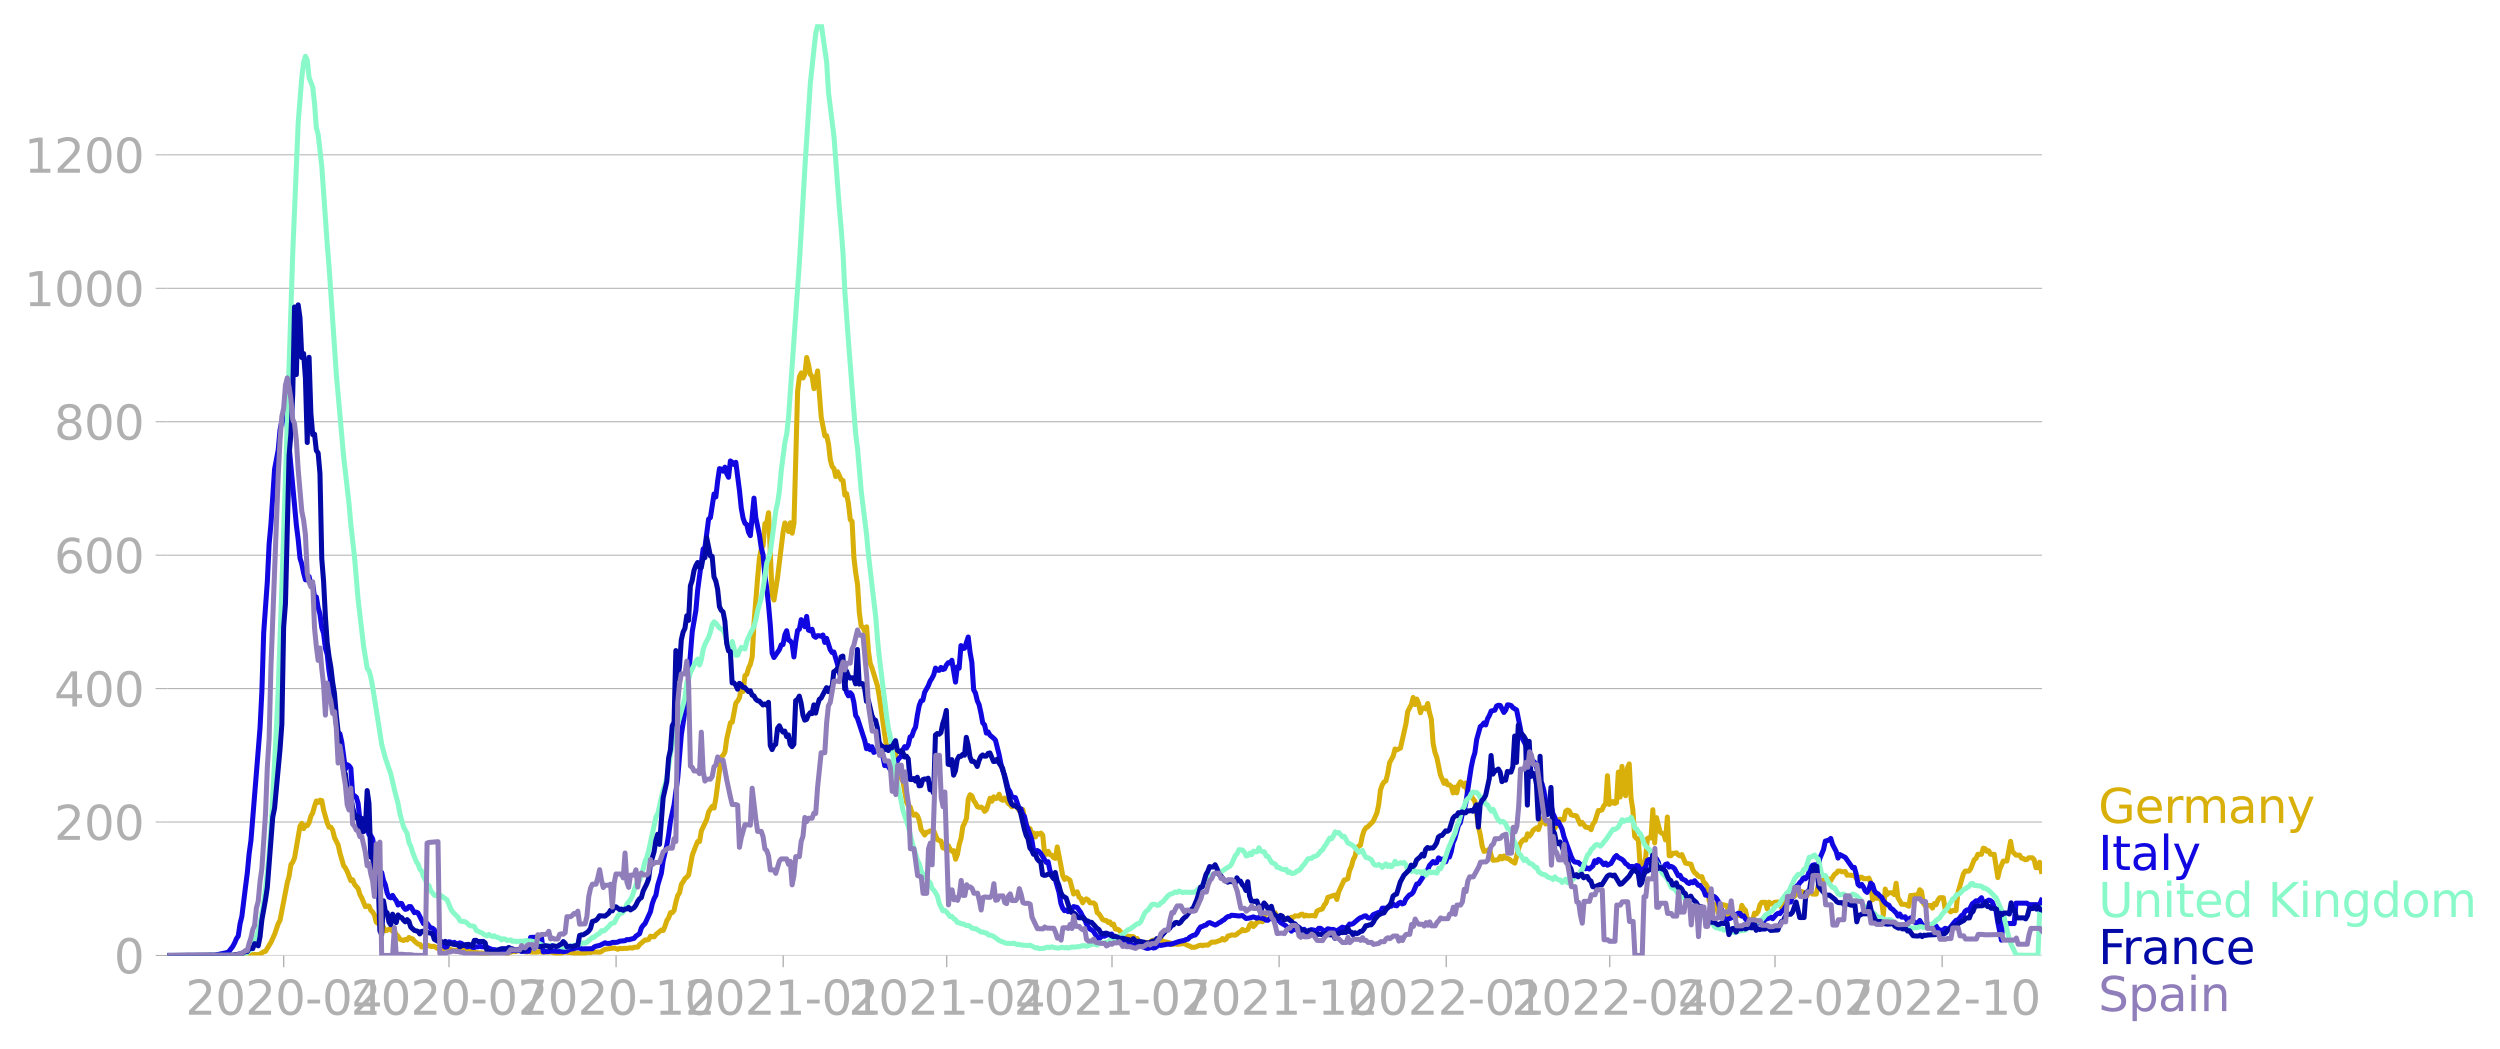 <svg xmlns="http://www.w3.org/2000/svg" xmlns:xlink="http://www.w3.org/1999/xlink" width="992.186" height="416.199" viewBox="0 0 744.14 312.149"><defs><style>*{stroke-linejoin:round;stroke-linecap:butt}</style></defs><g id="figure_1"><path id="patch_1" d="M0 312.15h744.14V0H0v312.15z" style="fill:none"/><g id="axes_1"><path id="patch_2" d="M49.83 284.4h558V7.2h-558v277.2z" style="fill:none"/><g id="matplotlib.axis_1"><g id="xtick_1"><g id="line2d_1"><defs><path id="m8e4f6d8293" d="M0 0v3.5" style="stroke:#b0b0b0;stroke-width:.4"/></defs><use xlink:href="#m8e4f6d8293" x="84.435" y="284.4" style="fill:#b0b0b0;stroke:#b0b0b0;stroke-width:.4"/></g><g id="text_1" style="fill:#b0b0b0" transform="matrix(.14 0 0 -.14 55.187 302.038)"><defs><path id="DejaVuSans-32" d="M1228 531h2203V0H469v531q359 372 979 998 621 627 780 809 303 340 423 576 121 236 121 464 0 372-261 606-261 235-680 235-297 0-627-103-329-103-704-313v638q381 153 712 231 332 78 607 78 725 0 1156-363 431-362 431-968 0-288-108-546-107-257-392-607-78-91-497-524-418-433-1181-1211z" transform="scale(.016)"/><path id="DejaVuSans-30" d="M2034 4250q-487 0-733-480-245-479-245-1442 0-959 245-1439 246-480 733-480 491 0 736 480 246 480 246 1439 0 963-246 1442-245 480-736 480zm0 500q785 0 1199-621 414-620 414-1801 0-1178-414-1799Q2819-91 2034-91q-784 0-1198 620-414 621-414 1799 0 1181 414 1801 414 621 1198 621z" transform="scale(.016)"/><path id="DejaVuSans-2d" d="M313 2009h1684v-512H313v512z" transform="scale(.016)"/><path id="DejaVuSans-34" d="M2419 4116 825 1625h1594v2491zm-166 550h794V1625h666v-525h-666V0h-628v1100H313v609l1940 2957z" transform="scale(.016)"/></defs><use xlink:href="#DejaVuSans-32"/><use xlink:href="#DejaVuSans-30" x="63.623"/><use xlink:href="#DejaVuSans-32" x="127.246"/><use xlink:href="#DejaVuSans-30" x="190.869"/><use xlink:href="#DejaVuSans-2d" x="254.492"/><use xlink:href="#DejaVuSans-30" x="290.576"/><use xlink:href="#DejaVuSans-34" x="354.199"/></g></g><g id="xtick_2"><use xlink:href="#m8e4f6d8293" id="line2d_2" x="133.638" y="284.4" style="fill:#b0b0b0;stroke:#b0b0b0;stroke-width:.4"/><g id="text_2" style="fill:#b0b0b0" transform="matrix(.14 0 0 -.14 104.39 302.038)"><defs><path id="DejaVuSans-37" d="M525 4666h3000v-269L1831 0h-659l1594 4134H525v532z" transform="scale(.016)"/></defs><use xlink:href="#DejaVuSans-32"/><use xlink:href="#DejaVuSans-30" x="63.623"/><use xlink:href="#DejaVuSans-32" x="127.246"/><use xlink:href="#DejaVuSans-30" x="190.869"/><use xlink:href="#DejaVuSans-2d" x="254.492"/><use xlink:href="#DejaVuSans-30" x="290.576"/><use xlink:href="#DejaVuSans-37" x="354.199"/></g></g><g id="xtick_3"><use xlink:href="#m8e4f6d8293" id="line2d_3" x="183.382" y="284.4" style="fill:#b0b0b0;stroke:#b0b0b0;stroke-width:.4"/><g id="text_3" style="fill:#b0b0b0" transform="matrix(.14 0 0 -.14 154.134 302.038)"><defs><path id="DejaVuSans-31" d="M794 531h1031v3560L703 3866v575l1116 225h631V531h1031V0H794v531z" transform="scale(.016)"/></defs><use xlink:href="#DejaVuSans-32"/><use xlink:href="#DejaVuSans-30" x="63.623"/><use xlink:href="#DejaVuSans-32" x="127.246"/><use xlink:href="#DejaVuSans-30" x="190.869"/><use xlink:href="#DejaVuSans-2d" x="254.492"/><use xlink:href="#DejaVuSans-31" x="290.576"/><use xlink:href="#DejaVuSans-30" x="354.199"/></g></g><g id="xtick_4"><use xlink:href="#m8e4f6d8293" id="line2d_4" x="233.127" y="284.4" style="fill:#b0b0b0;stroke:#b0b0b0;stroke-width:.4"/><g id="text_4" style="fill:#b0b0b0" transform="matrix(.14 0 0 -.14 203.879 302.038)"><use xlink:href="#DejaVuSans-32"/><use xlink:href="#DejaVuSans-30" x="63.623"/><use xlink:href="#DejaVuSans-32" x="127.246"/><use xlink:href="#DejaVuSans-31" x="190.869"/><use xlink:href="#DejaVuSans-2d" x="254.492"/><use xlink:href="#DejaVuSans-30" x="290.576"/><use xlink:href="#DejaVuSans-31" x="354.199"/></g></g><g id="xtick_5"><use xlink:href="#m8e4f6d8293" id="line2d_5" x="281.789" y="284.4" style="fill:#b0b0b0;stroke:#b0b0b0;stroke-width:.4"/><g id="text_5" style="fill:#b0b0b0" transform="matrix(.14 0 0 -.14 252.541 302.038)"><use xlink:href="#DejaVuSans-32"/><use xlink:href="#DejaVuSans-30" x="63.623"/><use xlink:href="#DejaVuSans-32" x="127.246"/><use xlink:href="#DejaVuSans-31" x="190.869"/><use xlink:href="#DejaVuSans-2d" x="254.492"/><use xlink:href="#DejaVuSans-30" x="290.576"/><use xlink:href="#DejaVuSans-34" x="354.199"/></g></g><g id="xtick_6"><use xlink:href="#m8e4f6d8293" id="line2d_6" x="330.993" y="284.4" style="fill:#b0b0b0;stroke:#b0b0b0;stroke-width:.4"/><g id="text_6" style="fill:#b0b0b0" transform="matrix(.14 0 0 -.14 301.745 302.038)"><use xlink:href="#DejaVuSans-32"/><use xlink:href="#DejaVuSans-30" x="63.623"/><use xlink:href="#DejaVuSans-32" x="127.246"/><use xlink:href="#DejaVuSans-31" x="190.869"/><use xlink:href="#DejaVuSans-2d" x="254.492"/><use xlink:href="#DejaVuSans-30" x="290.576"/><use xlink:href="#DejaVuSans-37" x="354.199"/></g></g><g id="xtick_7"><use xlink:href="#m8e4f6d8293" id="line2d_7" x="380.737" y="284.4" style="fill:#b0b0b0;stroke:#b0b0b0;stroke-width:.4"/><g id="text_7" style="fill:#b0b0b0" transform="matrix(.14 0 0 -.14 351.489 302.038)"><use xlink:href="#DejaVuSans-32"/><use xlink:href="#DejaVuSans-30" x="63.623"/><use xlink:href="#DejaVuSans-32" x="127.246"/><use xlink:href="#DejaVuSans-31" x="190.869"/><use xlink:href="#DejaVuSans-2d" x="254.492"/><use xlink:href="#DejaVuSans-31" x="290.576"/><use xlink:href="#DejaVuSans-30" x="354.199"/></g></g><g id="xtick_8"><use xlink:href="#m8e4f6d8293" id="line2d_8" x="430.481" y="284.4" style="fill:#b0b0b0;stroke:#b0b0b0;stroke-width:.4"/><g id="text_8" style="fill:#b0b0b0" transform="matrix(.14 0 0 -.14 401.233 302.038)"><use xlink:href="#DejaVuSans-32"/><use xlink:href="#DejaVuSans-30" x="63.623"/><use xlink:href="#DejaVuSans-32" x="127.246"/><use xlink:href="#DejaVuSans-32" x="190.869"/><use xlink:href="#DejaVuSans-2d" x="254.492"/><use xlink:href="#DejaVuSans-30" x="290.576"/><use xlink:href="#DejaVuSans-31" x="354.199"/></g></g><g id="xtick_9"><use xlink:href="#m8e4f6d8293" id="line2d_9" x="479.144" y="284.4" style="fill:#b0b0b0;stroke:#b0b0b0;stroke-width:.4"/><g id="text_9" style="fill:#b0b0b0" transform="matrix(.14 0 0 -.14 449.896 302.038)"><use xlink:href="#DejaVuSans-32"/><use xlink:href="#DejaVuSans-30" x="63.623"/><use xlink:href="#DejaVuSans-32" x="127.246"/><use xlink:href="#DejaVuSans-32" x="190.869"/><use xlink:href="#DejaVuSans-2d" x="254.492"/><use xlink:href="#DejaVuSans-30" x="290.576"/><use xlink:href="#DejaVuSans-34" x="354.199"/></g></g><g id="xtick_10"><use xlink:href="#m8e4f6d8293" id="line2d_10" x="528.347" y="284.4" style="fill:#b0b0b0;stroke:#b0b0b0;stroke-width:.4"/><g id="text_10" style="fill:#b0b0b0" transform="matrix(.14 0 0 -.14 499.1 302.038)"><use xlink:href="#DejaVuSans-32"/><use xlink:href="#DejaVuSans-30" x="63.623"/><use xlink:href="#DejaVuSans-32" x="127.246"/><use xlink:href="#DejaVuSans-32" x="190.869"/><use xlink:href="#DejaVuSans-2d" x="254.492"/><use xlink:href="#DejaVuSans-30" x="290.576"/><use xlink:href="#DejaVuSans-37" x="354.199"/></g></g><g id="xtick_11"><use xlink:href="#m8e4f6d8293" id="line2d_11" x="578.092" y="284.4" style="fill:#b0b0b0;stroke:#b0b0b0;stroke-width:.4"/><g id="text_11" style="fill:#b0b0b0" transform="matrix(.14 0 0 -.14 548.844 302.038)"><use xlink:href="#DejaVuSans-32"/><use xlink:href="#DejaVuSans-30" x="63.623"/><use xlink:href="#DejaVuSans-32" x="127.246"/><use xlink:href="#DejaVuSans-32" x="190.869"/><use xlink:href="#DejaVuSans-2d" x="254.492"/><use xlink:href="#DejaVuSans-31" x="290.576"/><use xlink:href="#DejaVuSans-30" x="354.199"/></g></g></g><g id="matplotlib.axis_2"><g id="ytick_1"><path id="line2d_12" d="M49.83 284.4h558" clip-path="url(#p0c327898fa)" style="fill:none;stroke:#b0b0b0;stroke-width:.3;stroke-linecap:square"/><g id="line2d_13"><defs><path id="m38776dcecd" d="M0 0h-3.5" style="stroke:#b0b0b0;stroke-width:.3"/></defs><use xlink:href="#m38776dcecd" x="49.83" y="284.4" style="fill:#b0b0b0;stroke:#b0b0b0;stroke-width:.3"/></g><use xlink:href="#DejaVuSans-30" id="text_12" style="fill:#b0b0b0" transform="matrix(.14 0 0 -.14 33.922 289.719)"/></g><g id="ytick_2"><path id="line2d_14" d="M49.83 244.682h558" clip-path="url(#p0c327898fa)" style="fill:none;stroke:#b0b0b0;stroke-width:.3;stroke-linecap:square"/><use xlink:href="#m38776dcecd" id="line2d_15" x="49.83" y="244.682" style="fill:#b0b0b0;stroke:#b0b0b0;stroke-width:.3"/><g id="text_13" style="fill:#b0b0b0" transform="matrix(.14 0 0 -.14 16.108 250.001)"><use xlink:href="#DejaVuSans-32"/><use xlink:href="#DejaVuSans-30" x="63.623"/><use xlink:href="#DejaVuSans-30" x="127.246"/></g></g><g id="ytick_3"><path id="line2d_16" d="M49.83 204.965h558" clip-path="url(#p0c327898fa)" style="fill:none;stroke:#b0b0b0;stroke-width:.3;stroke-linecap:square"/><use xlink:href="#m38776dcecd" id="line2d_17" x="49.83" y="204.965" style="fill:#b0b0b0;stroke:#b0b0b0;stroke-width:.3"/><g id="text_14" style="fill:#b0b0b0" transform="matrix(.14 0 0 -.14 16.108 210.284)"><use xlink:href="#DejaVuSans-34"/><use xlink:href="#DejaVuSans-30" x="63.623"/><use xlink:href="#DejaVuSans-30" x="127.246"/></g></g><g id="ytick_4"><path id="line2d_18" d="M49.83 165.247h558" clip-path="url(#p0c327898fa)" style="fill:none;stroke:#b0b0b0;stroke-width:.3;stroke-linecap:square"/><use xlink:href="#m38776dcecd" id="line2d_19" x="49.83" y="165.247" style="fill:#b0b0b0;stroke:#b0b0b0;stroke-width:.3"/><g id="text_15" style="fill:#b0b0b0" transform="matrix(.14 0 0 -.14 16.108 170.566)"><defs><path id="DejaVuSans-36" d="M2113 2584q-425 0-674-291-248-290-248-796 0-503 248-796 249-292 674-292t673 292q248 293 248 796 0 506-248 796-248 291-673 291zm1253 1979v-575q-238 112-480 171-242 60-480 60-625 0-955-422-329-422-376-1275 184 272 462 417 279 145 613 145 703 0 1111-427 408-426 408-1160 0-719-425-1154Q2819-91 2113-91q-810 0-1238 620-428 621-428 1799 0 1106 525 1764t1409 658q238 0 480-47t505-140z" transform="scale(.016)"/></defs><use xlink:href="#DejaVuSans-36"/><use xlink:href="#DejaVuSans-30" x="63.623"/><use xlink:href="#DejaVuSans-30" x="127.246"/></g></g><g id="ytick_5"><path id="line2d_20" d="M49.83 125.53h558" clip-path="url(#p0c327898fa)" style="fill:none;stroke:#b0b0b0;stroke-width:.3;stroke-linecap:square"/><use xlink:href="#m38776dcecd" id="line2d_21" x="49.83" y="125.53" style="fill:#b0b0b0;stroke:#b0b0b0;stroke-width:.3"/><g id="text_16" style="fill:#b0b0b0" transform="matrix(.14 0 0 -.14 16.108 130.849)"><defs><path id="DejaVuSans-38" d="M2034 2216q-450 0-708-241-257-241-257-662 0-422 257-663 258-241 708-241t709 242q260 243 260 662 0 421-258 662-257 241-711 241zm-631 268q-406 100-633 378-226 279-226 679 0 559 398 884 399 325 1092 325 697 0 1094-325t397-884q0-400-227-679-226-278-629-378 456-106 710-416 255-309 255-755 0-679-414-1042Q2806-91 2034-91q-771 0-1186 362-414 363-414 1042 0 446 256 755 257 310 713 416zm-231 997q0-362 226-565 227-203 636-203 407 0 636 203 230 203 230 565 0 363-230 566-229 203-636 203-409 0-636-203-226-203-226-566z" transform="scale(.016)"/></defs><use xlink:href="#DejaVuSans-38"/><use xlink:href="#DejaVuSans-30" x="63.623"/><use xlink:href="#DejaVuSans-30" x="127.246"/></g></g><g id="ytick_6"><path id="line2d_22" d="M49.83 85.812h558" clip-path="url(#p0c327898fa)" style="fill:none;stroke:#b0b0b0;stroke-width:.3;stroke-linecap:square"/><use xlink:href="#m38776dcecd" id="line2d_23" x="49.83" y="85.812" style="fill:#b0b0b0;stroke:#b0b0b0;stroke-width:.3"/><g id="text_17" style="fill:#b0b0b0" transform="matrix(.14 0 0 -.14 7.2 91.131)"><use xlink:href="#DejaVuSans-31"/><use xlink:href="#DejaVuSans-30" x="63.623"/><use xlink:href="#DejaVuSans-30" x="127.246"/><use xlink:href="#DejaVuSans-30" x="190.869"/></g></g><g id="ytick_7"><path id="line2d_24" d="M49.83 46.095h558" clip-path="url(#p0c327898fa)" style="fill:none;stroke:#b0b0b0;stroke-width:.3;stroke-linecap:square"/><use xlink:href="#m38776dcecd" id="line2d_25" x="49.83" y="46.095" style="fill:#b0b0b0;stroke:#b0b0b0;stroke-width:.3"/><g id="text_18" style="fill:#b0b0b0" transform="matrix(.14 0 0 -.14 7.2 51.414)"><use xlink:href="#DejaVuSans-31"/><use xlink:href="#DejaVuSans-32" x="63.623"/><use xlink:href="#DejaVuSans-30" x="127.246"/><use xlink:href="#DejaVuSans-30" x="190.869"/></g></g></g><path id="line2d_26" d="m49.83 284.4 23.25-.085 2.703-.199 1.082.029.54-.17 1.082-.681.54-.114 1.623-2.667 1.081-2.411 1.082-3.177.54-.993 2.163-11.206.54-1.958.541-3.404.541-.738.54-1.277 1.623-9.418.54-.851.541 1.56.541-.965.54.086.541-.88.541-1.957.54-.937.542-2.014.54-1.56.54.454.542-.681.54.113.541 2.837 1.081 3.83.541 1.248h.54l.541.88.541 2.241 1.082 2.156.54 2.412 1.082 3.773.54.68.541 1.05 1.081 2.724.541-.256.54 1.362 1.082 1.248.541 1.816.54.965 1.082 2.61.54-.199.541.029.541 1.248.54.51.542.908.54 2.1.54.425.542.057.54.312.541.766.54 1.021.541-.142.541-.34.54.085.542.567.54-.028.54.965.542.51.54.908 1.082.369.54-.312.541.142.54-.738.541.312.541.114.54.68 1.082.88.541.057.54.794.541-.34h.541l.54-.227 1.082.397h1.082l1.081.68.54-.141.541.142 1.082-.142.54-.057 1.623.653h1.622l1.081.113.54-.085 1.082.114.54-.029 1.082.199 1.082.397 2.703.227 1.622-.199.54-.17 3.786.142.54.198 1.623-.482 1.081-.057 1.081-.368 1.622.454.541.085.54-.17.542.17 1.622.028.54-.028.541-.17.54.198 2.704-.057 1.622.426 1.082-.114.54.029.541-.227.54-.085 4.326.454 1.082-.114.54-.028.541-.227 1.082.085.54-.17h1.622l.541.056.54-.198.541-.454.541-.227 2.704-.397 1.081.397.54-.284.541.085 1.082-.085.54.029 1.082-.199.54.114.541-.256 1.082-.057.54-.766 1.622-1.361.541.028.54-.17.542-.965 1.081.199.54-.71 1.623-1.333.54.142.541-1.305.54-1.674.542-.794.54-1.532h.541l.54-.71.541-2.524.541-1.873.54-.822.541-2.525.541-.766.54-.965.542-.397.54-.652 1.082-5.873 1.081-2.837.54-1.248.541.028.541-3.206 1.082-2.27.54-1.19.54-2.157 1.082-1.674.541.511.54-2.979 1.623-12.17.54-.568.541-.993.54-3.943 1.082-4.738.541-.17 1.081-5.702.541-.624.54-.993.541-2.922.541 1.106.54-4.71.542-.368.54-1.873.541-1.163.54-2.184.541-10.27 1.082-13.419.54-5.844.541-2.497.54-1.078.542-6.553.54-.284.54-2.95 1.082 24.483.541 1.504 1.081-6.894 1.623-13.334.54-2.724 1.082 2.554.54-2.61.541 3.12.54-3.007 1.082-39.207.54-4.34.541-1.163.541 1.503.54-1.163.542-4.936.54 2.127.541 2.923.54.567.541 3.66 1.082-5.277 1.081 13.76 1.082 5.588.54-.085.541 2.44.54 4.709.541 2.043.541.567.54 2.411.541-1.418 1.082 2.383.54.199.541 4.397.54-.454.542 2.979.54 4.766.541.482.54 10.78.541 4.597.541 3.404.54 8.482.542 3.915.54.37.54 1.19.542-1.333.54 7.178.541 3.745.54 1.361 1.623 5.334.54 3.206 1.623 11.376.54 3.433.541-.34.54.056.541 1.617.541.114.54.737.541 3.688 1.082 3.688.54.738 1.082 6.27.54 1.078.541.34.541 1.73.54.738.541-.369.541.483.54 1.447.542 2.666 1.08 1.646.542-.823.54-.085.541-.34h1.081l1.082 2.638 1.081.454.54 1.986.542-.029.54.766.541-1.39.54 1.05.541.624.541-.199.54 2.554.541-1.39.541-2.98.54-1.815.542-3.575.54-1.02.541-1.39.54-5.788.541-1.249.541.37.54 1.39.541.765.541 1.05.54.199.542-.086.54.312.541.965.54-.51 1.082-3.405.54.908.541-1.333.541.539.54-.142.542-1.163.54 1.531.54.284.542-.68 1.081 1.588.54.397.541.624.541-.17.54-.482 1.082 1.759.54.482.542-.794.54 2.666 1.082 3.32.54-.284.541 1.759.54-.454.541 1.163.541-1.021.54.198.542-.312.54.596.541 5.334.54.397.541-.908.541.965.54.198.541.738.541.198.54-3.404 1.082 5.504.541 3.007.54 1.163.541-.51 1.082.765 1.081 4.086.54-.454.542-.199.54 1.589.54.34.542 1.334.54-.852.541-.312.54.312.541.852 1.082.056.54.454.541 2.44.54.34 1.082 1.703.541.227.54.056.541.568.541-.142.54.851.541-.199.541 1.476.54.028.542.199.54.737.541.227.54.908.541.567.541-.539 1.622.142.54.568.542-.029.54.88.541.368 1.081.114.541-.227.54.255.541-.283.541-.454.54-.17 1.082-.086 1.082-.17.54.596 2.163.454.54.539 1.082-.255.54.17 1.623-.199h.54l1.082.568.54.141.541.37 1.082-.03 1.081-.481.541-.142.54.17.541-.17h1.082l1.081-.88h1.082l1.081-.397.54-.17.541-.51.541.453.54-.34.541-.88.541-.057.54-.255 1.082.085.54-.34.542-.482.54-.284.541-.596.54.369.541-.114.541-.255.54-1.362.542-.51.54.993.54-.511.542-.851.54-.028.541-.37.54.341 1.082-2.61.54.028.541.284.541.085.54-.567.542.113.54 1.362 1.082-.34.54.539.541.085.54.312.541-.255.541-.029.54-.369.542.029.54-.426 1.082.057.54-.454.541-.113.54.595.541-.283.541.198 1.082-.085h.54l.54.142.542-1.447.54-.312 1.082-.369.54-1.135.541-.624.54-1.673 1.623-.54.54-.17.541 1.334.541-2.27 1.622-3.518.54-.113.541-.284.541-2.496.54-1.192.542-1.986.54-1.05.541-2.44.54-.51.541-.284.541-2.723.54-1.646.541-.822.541-.284 1.622-1.674 1.082-2.411.54-2.468.541-4.426.54-1.56.541-.823.541-.312.54-2.241.542-3.15 1.08-1.985.542-2.128.54.284 1.082-.54 1.622-7.149.54-3.744 1.082-2.071.54-2.1.541 2.1.541-1.617.54 1.333.541 2.723.541-1.361.54-.085.541.312.541-1.617.54 2.751.542 1.901.54 7.291.541 2.61.54 1.419 1.082 5.276 1.081 2.525.541-.766.54 1.192.542.028.54.454.541 1.93.54-1.703.541 1.674.541-2.383.54-.88.541.454.541.965.54-1.078.542 3.603.54-.624 1.082 1.787.54.624 1.082 7.773.54 2.327.541 3.29.54 1.59.542-.2.54.057.54-.595.542 2.07.54 1.306 1.082-.085.54-.142.541-.936.54.737.541-.85.541.68h.54l.542.284.54.51 1.082.653 1.081-4.256.54-1.588.541-.738.541-.482.54.198.542-1.872.54.71.541-.653.54-1.078 1.082-.766.54.567 1.082-3.262.54.51.542 1.078.54-1.135.54.454.542-.056.54 2.014.541-.057.54-.68.541-1.845.541-.142.54.17h.542l.54-2.524.54-.37.542.228.54 1.191.541.17.54.029.541.142 1.082 2.44.54-.54 1.082 1.447.54.029.541.17.541.539.54-1.702.541-.624 1.082-3.376h.54l.541-.199.54-1.22.542-.539.54-8.397.541 8.54 1.081-.852.541.567.54-.255.541-9.078.541 7.433.54-9.135.542 7.262.54 1.475.54-8.198.542-1.277.54 10.156.541 3.461.54 7.944.541.652.541.057.54 8 .542.37.54-.398.54-2.184.542-5.816.54-.312.541.142.54-8.426.541 9.872.541-7.518 1.081 4.256.541.397.54.17.542 1.816.54-6.837.541 11.518h.54l.541-.71h.541l.54-.141.541.624.541.284.54-.397 1.082 2.553 1.622.312.541 1.617.54.908.541.369.541.68.54.17.542-.028.54 1.589.54.454.542.823.54 4.227.541 1.333.54-.199.541-.028.541.653.54 1.9.542.142.54-2.525h.54l.542.227.54.057.541 3.802.54-1.532.541 1.163.541-.426 1.081-.113.541-.029.54-2.978.542.936.54.482.541 2.468.54.54 1.082.028.54-2.128.541.227.541-.71.54-2.014.542-.737h1.081l.54 1.957.541-2.014.541.426.54.17.541-.54 1.082-.084.54.312.541 1.503.54-.709.542-1.333 1.622-.17.54-1.788.541.51.54-1.049.542.454.54-.851h.54l.542.227.54 1.787 1.082-1.815.54.056.541.51h1.081l.541-2.41.54-1.277.542.567.54-1.135 1.082-.028.54-.198.541.453 1.081-1.815.541-.34.54-.682h.542l.54.2.541.027.54-.085.541 1.107.541-.057 1.081.113h.541l.54.852.542.595.54-.88.54-.056.542.454h1.081l.54-.17.541 1.276.541 5.22.54-1.05.542.568h1.08l.542.766.54 4.17.541-7.688.54 1.646.541-.54h1.082l.54.568.541-3.404.54 4.369.542.822.54 1.078h1.082l1.081.568.54-3.206.541.057.541-.17h1.082l.54-1.59.541.54.54 3.518.541.68 1.082-.056h.54l.541.794.54-1.361.542.34.54-1.333.54-.738h1.082l.541 3.348.54.283.541-.085.541.653.54-.37h1.082l.54-5.248 1.623-5.617.54-.88h1.082l.54-.68 1.082-2.724.54-.368.542-1.249h1.081l.54-1.815.541.17.541.766.54-.17.541 1.05h1.082l1.081 6.95.541-2.411 1.081-2.525h1.082l1.081-5.873.54 3.007 1.082 1.107h1.082l.54.88.541.113.54.368.541-.056.541-.51h1.082l.54.566.54 2.384.542-.029.54-1.589.541 2.724h0" clip-path="url(#p0c327898fa)" style="fill:none;stroke:#d8b009;stroke-width:1.5;stroke-linecap:square"/><path id="line2d_27" d="m49.83 284.4 14.058-.085 3.785-.794.54-.398 1.082-1.418.54-1.021.542-1.277.54-.794.54-3.632.542-2.24 1.081-8.767.54-4.199.541-5.702.541-3.944 2.704-33.504.54-10.695.541-17.533 1.081-15.178.541-11.29.54-5.902 1.082-16.369 1.082-5.702.54-5.986.541-2.667 1.081-2.61.541 4.34 2.704 29.306.54 4.256.54 5.56.542 1.76.54 2.666.541 1.986.54.057.541-1.022.541 2.412.54-.142.542 3.886.54-.056.54 3.177.542 1.93.54 4 .541 1.73.54 4.397.541 1.901.541 4.908.54 3.433.541 4.312.541 3.234 1.082 9.362.54-1.674.541 2.44 1.081 8.057.541-1.305.54.312.541.738.541 7.943.54.255.542.454.54 1.816.541 4.936.54.34.541.03.541 1.162.54.568.541 2.27.541.283.54.965 1.082 6.184.54.965.542 2.695.54.198.541 2.383.54 1.249.541 2.44.541 1.22.54.226.542-.709.54.908.54.652.542 1.305.54-.51.541.057.54 1.106.541.624.541-.142.54-.68h.541l1.082 1.815.54-.17.541.255 1.622 3.178.541-.37.54.256.541.823.541.567.54.085.542.454.54 2.1.541.907.54.483.541 1.163.541.057.54.482.541-.142.541-1.475.54.113.542.426.54-.369.54.426.542-.057.54-.199.541.17.54.511.541.085.541.397 1.082-.198.54.369.54.056.542-.227.54.029.541-.199.54.17 1.082.057.54.114 1.082.453.54.256.542-.057 1.081.34.54.086.541.198 1.082-.113.54-.085.541-.199.54.17 1.082-.198.541.17.54-.227 1.082.397 2.163-.028.54-4.114 1.082-.057 1.622.114.54-.17.541 4.397 1.082-.085.54.028.541-.17 2.704.113.54-.113.541.199 1.081-.199.541-.426 1.622-.312.541-.227 1.081.029.541.283 3.244-.056.541-.51.54-.228 1.082-.227 1.622-.794.54.198 1.082-.028.54-.284h1.082l.541-.085.54-.283 1.623-.142.54-.34.541.056 1.622-.426.541-.652 1.081-.71.541-1.73.54-.766.541-.51 1.623-3.547.54-2.383.541-1.503.54-1.022.541-2.95 1.082-3.603.54-3.745 1.082-4.51.54-3.065.541-4.141 1.082-4.88 1.081-7.915 1.081-12.994 1.623-10.61 1.622-20.029 1.081-6.326.54-6.1 1.623-12.17.54-.483 1.082-8.425.54-.454 1.082-7.036.54.88.541-4.795.541-3.631.54.17.541.596.541-1.192.54 1.93.542 1.077.54-4.85.541.368.54.68.541-.652 1.082 8.37.54 5.248.541 3.007.54 1.504.542.368.54 2.27.541 1.05 1.081-11.15.541 5.788 1.081 5.191.541 3.745.54 2.156.542 6.185.54 3.603.54 5.05.542 6.1.54 8.283.541 1.333 1.622-2.354.54-1.419.542-.085.54-2.922.54-1.191.542 2.751.54.284.541.766.54 4 .541-4.482.541-3.376.54-.397.541-2.837.541.936.54 1.163.542-3.064.54 4.057.541.227.54-.454.541 2.014.541.37.54-.483.541.028.541.142.54-.369.542 2.213.54-1.22 1.082 3.376.54.823.541-.142 1.081 3.66.541 2.581.54 1.192.542-.255.54 2.014.54 2.837.542 1.021.54-.936.541.624.54 2.184.541 3.972.541.851 2.163 6.61.54 2.44.541-.936.541 1.248.54-.908.541 1.703.541-.312 1.081-1.022.541 1.447.54 1.107.542 2.695.54-.823.541 1.135.54.794.541.369 1.082-1.702.54-1.249.541-.766.54-.425.542-2.043.54-.936.541.426.54-.965.541-2.355.541-.283.54-1.617.541-1.022.541-3.574.54-2.809.542-1.418.54-.17.54-2.384 1.082-1.929.541-1.39.54-.823.541-1.05.541-2.014.54.596.542.085.54-.88.54.625.542-.199.54-1.163.541-.68.54.113.541-.823 1.082 6.497.54-4.54.541.398.54-6.724.542.908.54-.142 1.082-3.32.54 4.483.541 3.036.54 8.199.541.964.541 2.27.54 1.191.542 2.44.54 2.979.541.567.54 2.469.541-.34.541.964 1.081.908.541.567 1.082 4.284.54 2.723.54 2.071.542 1.277 1.081 4.113.54.852.541 1.588 1.082.199 1.081 3.177.54.142.542 1.617.54.71.541 2.496.54 1.305 1.082 3.064.54 3.206.541 1.05.541-1.022.54.312.542.596 1.622 2.638.54-.198.541 2.61.54 1.191 1.082 1.589 1.082 3.745.54 3.177.541 1.504.54.737.541-.198.541.482.54-.255.541-.426.541-.823 1.082.256 1.08 1.532.542 1.106.54.71.541 1.446.54.965.541.68.541.256.54.425.542.908 1.08 1.39.542-.595.54-.34.541.084 1.081-.51.541.17.54-.312.541.794.541.51.54.058.542-.086.54.511 1.082.51.54.086.541.284.54.141.541.511.541.114.54-.256.542.114.54.397.541-.028 1.081.283.541.284.54.057 1.082-.34.54.226.542-.113 1.08-.823.542.17 2.162-.397.541.057 1.082-.256 1.622-.567 1.081-.227.54-.113.541-.284.541-.085.54-.596 1.082-.567.54-.057.542-.653.54-1.078.541-.709.54-.113.541-.312.541-.114.54-.567.541-.17 1.623.737.54-.255.541-.397.54-.256.541-.425.541-.284.54-.539.541-.369.541-.057.54-.34 1.623.142.54.085 1.082-.142 1.081.88 1.082-.142 1.081-.34 1.082.396.54-.226 1.622.425.541.397.54.029.541-.511 1.082.028.54.114.541.34h.541l.54.71 1.623.964.54.68.541.285.54.624.542-.596 1.081.255 1.622.114.54-.34.541.907.541.085.54-.283.542-.596 1.622.312.54-.71h.541l.54.398.541.624 1.082-.88 1.081.227.54-.056 1.082.482 1.622-1.135.541.17h.54l.541-.34.541-.766.54.085.542-.227 1.622-1.39.54-.34.541-.17.54-.341.541-.057.541.568.54.113.542-.284.54-.737 1.622-.681.541-.085.54-1.163.541-.029.541.142.54-.17.542-.51.54-.03.54-.652.542.426.54.113.541-.766.54-.283.541.482.541-.199.54-1.248 1.082-1.248.54-.17.542-.596 1.081-2.468.54-.057 1.082-1.645 1.081-2.043.541-.482.54-1.277 1.082-1.191.541.453.54-.141.541-1.39 1.082.624.54-.398.541.937.54-1.476.542.057.54-1.617.541-2.695.54-1.192 1.082-4 .54-.68.541-2.469.541-.993.54-2.326 1.082-7.234.54-3.518.542-2.582.54-1.702.541-3.972 1.081-3.858.541-.369.54-.709.542.596.54-1.844.54-.965.542-1.333 1.081-.256.54-1.248.541-.227.541.085 1.081 2.071.541-.709.54-1.56.542.057.54.17.541.652 1.081.653 1.082 5.333.54 3.007 1.623 3.121.54 3.007.541.142 1.081 1.05.541 1.418 1.081 4.142.541.738.54 2.014.542 3.433.54 1.191 1.082-.255.54 2.525.541 1.078.54 1.816.541-.483 1.082 2.156.54 2.185 1.623 4.426.54 1.532.541 1.134.54.54 1.082.141.54.54.541.226.541-.255.54 1.362.542-.199.54.284 1.082-.936.54-1.532.541.539.54-.937.541.312 1.082 1.249.54-.483.541.653 1.082-.54 1.081-1.871.54-.483.541.568 1.082.567.54.482.541.795.54.283.542.71.54-.142h.541l.54.312.541-.596.541.142 1.082 2.213.54-1.419.54-.482.542-1.958.54-.283.541.17.54-.397.541-.54.541.54.54.993.541 1.957.541.369 1.082-1.617.54-.199.541.965.54-.199.541.227.541.483 1.081 2.07.541-.141.54 1.05 1.082.51.541.624.54.284.541-.51.541.283.54-.596 1.082 1.362h.54l1.082 1.418.54 1.504.542-.028.54.397.541-.823.54.71.541.198.541.51.54.823.542 2.213.54.426.54 2.213.542.539h.54l1.082-.34.54-.597.541-.142 1.081-.709.541.029.54.822.542-.085.54.908.541.567 1.622.965.54-.51.541.311.541-.056 1.082-.596.54.142.541-.738 1.081-.312.541-.284.54.454 1.082-1.248.54-.369.542.114.54-.71.54-.34 1.623-2.78.54.369 1.082-3.717.54-.964.542-.312.54-.823.54-.51.542-.994.54.426.541-.54 1.081-2.921.541-.596.54-.142.541.057.541.227.54-2.185 1.082-2.61.541-2.525 1.081-.312.541-.482.54 1.787 1.082 2.1.54 1.957.542-1.05 1.622.852 2.162 3.092.541-.114.54 2.015.542 3.035.54.483.54-.483.542.795.54 1.163.541.425.54-.936.541-1.816.541.454.54 1.788.542.709.54.227.54.624.542.426.54 1.02.541.625.54.454.541.227.541.908.54.312 1.082 1.078.54.936.542-.596.54.908.541.028.54-.113.541 1.021 1.082-.709.54.823.541.425.54.256.542.056.54-.766.541.937.54.652h.541l1.082-.284.54.54 1.082-.142.54-.057.541.85.54.313.542.142.54-.199.541-.425 1.081.255 1.623-2.043.54-.595.54-.114.542-.567.54-.738.541-.284.54-1.02.541-.37.541.256 1.081-2.128.541-.34.54-.511.542.198 1.081-1.106.54 1.532.541-.199 1.082-.624.54.17.541.454.54 1.476.542 1.106.54 3.404 1.082 5.305.54-7.092.541 2.156h2.704l.54-6.07h3.244l.541.453h3.244l.541-1.333h0" clip-path="url(#p0c327898fa)" style="fill:none;stroke:#1007e1;stroke-width:1.5;stroke-linecap:square"/><path id="line2d_28" d="m49.83 284.4 19.465-.057 3.244-.369.541-.17 1.081-.709.541-.596.54-.822 1.082-2.894 1.082-3.773 1.081-6.384 1.081-8.709.541-5.816.54-7.461 1.623-29.845.54-11.461 1.082-30.44 3.244-99.522L88.76 36.45l1.082-13.532.54-4.398.541-1.758.54 1.134.541 5.22 1.082 2.809.54 4.908.541 7.206.54 1.986 1.082 9.56 1.622 23.263.541 6.525 2.163 32.058 2.163 24.426 1.622 14.185.54 6.156 1.082 9.59 1.081 12.737 1.622 13.76 1.082 6.723.54.624.541 1.986.54 2.866 2.704 17.135 1.082 4.057 1.622 4.738 1.081 4.709 1.082 4.142.54 2.95 1.082 3.915 1.081 1.986.54 2.724.541 1.05.541 1.787 1.082 2.808.54.766.541 1.532.54.482.541 1.731.541.88.54 1.333.541.397.541 1.56 1.082 1.334.54.113.541-.51.54.255 2.163 1.503 1.082 2.667.54.88 1.082 1.134.54.426.541 1.106.541.199h.54l.541.114.541.397.54.567.542.255.54.029.54.17.542 1.135 1.081.482.54.227 1.082.71.54.198.541-.426.541.426.54.227.542-.227.54.369 1.082.312.54.539.541-.34.54.084.541.426 1.082-.17.54.425.541-.113.541.198 1.622-.17.54.199.541-.312.541-.057.54.17.542-.028 1.622.369 1.081.482 1.081.539.541-.057.54.312 1.082-.283.54.113.542-.057 1.081.284.54-.255.541.312 1.082.113 1.622-.312 1.081-.284.541.029 2.163-.766.54.085.541-.284 1.622-1.39.541-.057.54-.567 1.082-.624.54-.766.541.113.541-.283.54-.624.542-.454.54-.71.54-.283.542-.085 1.081-2.015.54-.652.541-.199.541-.369.54-.993.542-1.39 1.08-1.361.542-1.05 1.081-3.32.54-.992.541-.369 1.082-3.433.54-2.241.541-1.106.54-2.071 2.164-10.015.54-.936 1.622-7.15.541-1.39.54-2.212 1.082-7.036.541-2.95.54-1.589.541-2.61 1.082-3.603 1.081-4.028.54-2.1.542-4.425.54-.937.54-1.986 1.623-3.319.54-.68.541 1.758.541-1.617.54-2.95.542-1.589 1.08-2.1.542-1.588.54-2.184.541-.823.54.425 1.082 1.419 1.081.68.541 1.249 1.082 4.426 1.081-2.327 1.081 4.086.541-.029.54-1.333.541-.965 1.082.454.54-2.298 1.082-2.411 1.081-2.014.541-2.015.54-2.695 1.082-3.83.54-2.695 1.082-7.631.54-1.419.542-1.986 1.622-12.199.54-2.383.541-3.66.54-5.9 1.082-8.37.54-2.553.542-4.908 3.244-46.299 1.622-28.029 1.622-25.164 1.081-10.071.541-4.851.54-2.128.541-.312.541-.142 1.622 11.433.541 8.936 1.622 13.022 1.622 21.59.54 6.042.542 7.291.54 11.263 1.082 15.036 2.162 27.632.541 4.227 1.082 12.454 1.622 13.249.54 5.844 2.163 18.469.54 6.752.541 5.333 1.082 8.681 1.081 8.738.541 3.745.54 2.355 1.623 11.574 1.622 7.518.54 2.837 1.623 4.965 1.081 4.568 1.622 5.39.54.993.542 2.07 1.08 1.93.542.255.54.823.541.567.54 1.617.541.596.541.794.54.993.542 2.185 1.08 2.156.542-.113.54.453 1.082 1.39.54-.056.541.68.54.313.541.822.541.029.54.34.542-.028 1.081.567.54-.056.541.283.541.51.54.171.541-.028 1.082.68.54.341.541-.028.541.255.54.057.541.567 1.082.199.54.283 1.623 1.22 2.162.823.541-.028 1.081.085.541-.114 1.082.454.54-.113.54.198 2.164.17.54-.113 1.622.823.541-.085.54.312 1.623-.142.54-.284.541-.028.541.113.54-.227 1.082.312 1.082.086.54-.227h.541l.54.141.541-.113.541.17 1.081-.312 1.082.028.54-.141.541.028 1.082-.34.54.028.541.199 1.081-.37.541-.283 1.082.085.54.199.54-.568.542-.113.54.085 1.082-.199.54-.17.541-.482.54.028 3.245-1.759.54-.425.541-.596.541-.397.54-.17 2.164-1.59.54-.056.541-.596 1.081-2.411.541-.68.54-.37 1.082-1.56.54-.142.542.085.54.256.54-.086.542-.652.54-.255 1.622-1.901.541-.397.54-.114 1.082-.596.54.17.542-.425 1.081.454.54-.113 2.163.056.541-.028.54-.17 1.082-.993.541-.256.54-.85.541-.341 1.082-1.958.54-.454.541.057 1.082-.652.54-.483.541-.283.54.34.541-.312 1.082-.766 1.081-.652.54-.71 1.082-2.44.54-.538.542-1.22 1.081.113.54.653.541 1.106.541-.142.54-.709.542.482.54-1.05.54.2.542-.03.54-1.19.541.935.54.227.541.029.541 1.305.54.057 1.082 1.815 1.082.51.54.937.541.028.54.398 1.082.312.54-.142.541.936.541-.17.54.454h.542l.54-.227.541-.51.54-.114.541-.511.541-.823.54-.539 1.082-1.617 1.082-.142.54-.482.54-.113.542-.256.54-.567.541-.738.54-.34.541-.965.541-.709 1.082-1.872.54.227.54-.823.542-1.248.54.34.541-.142 1.081 1.305.541-.17 1.081 1.986.541.198 1.082.681 1.622 1.873 1.081-.54.54 1.277.541.851.541.029 1.082.624.54 1.135.541.454.54.085.541-.284.541.34.54.54.541-.653.541-.369.54.766.542-.454.54.51.54-.51.542-1.106.54.766.541-.085.54-.256.541.17.541-.226.54.766.542 1.532.54-.568.54.936.542-.567 1.081.823.54-.227.541.056.541.511.54-.652.541 1.134 1.082-1.078.54.37.541-.143 1.082.256.54-1.419.541.142 1.081-2.241 1.082-3.348 1.622-3.943.54-1.107.541-1.986.541-1.22 1.081-3.83.541-.822.54-1.759.542-.624.54-.426.54-1.163.542-.397.54.17h.541l.54.568.541 1.05.541-.228 1.082 2.1.54.198.54 1.05.542.766.54-.51 1.082 2.41.54.823.541.568.54-.255.541.226.541.738.54 1.192.542.227.54.964.541 1.93 1.081 2.297.541 1.901.54.482 1.082 1.73.54-.453 1.082 1.305.541.085.54.397.541.653.541.056.54 1.277 1.082.766.54.057.542.227.54.539 1.082.34.54.397.541-.794.54.567.541.34.541.03.54.737 1.082-.993.54 1.106 1.082-.624 1.622-1.447.541-.113.54-1.107.541-.652 1.623-4.369.54-.482.541-1.163.54-.37.541-.765.541-.312.54.142.541.34.541-.482.54-.795.542-.567 2.162-3.177.541.056.54-.312.541-.454 1.082-2.127.54.482 1.082-.54.54.228.541-.88.541 1.22.54 1.93.541.255.541 1.021.54.397.542 1.107.54 1.759.54.879 1.082.993.541.851 1.081 2.156 1.082 1.787 1.081 2.185 1.622 1.759 1.082 2.496.54.34.541.171 1.081 1.56.541.17 1.082.738 1.081 1.844 1.081.681 1.622 2.298.541-.057 1.082.908.54.114 1.082.992.54.029.541.823.54.368.541.823.541.312.54.057.542.255.54-.113.54.454 1.082-.085.541.255.54.482.541-.425.541.567.54-.454.541.114.541-.37.54.086 1.082-.17.541-.766h.54l.541-.312.541-.057.54-.34 1.082-1.362 1.082-.284 1.081-1.39 1.081-.624 1.082-.823.54-.908.541-.539h.54l.542-.737.54-.937 1.622-2.156.541-.397.54-1.362.541-1.02.541-1.306 1.082-1.305.54.057.54-.312.542-1.192.54-.057 1.082-3.546.54-.028 1.082-.653.54.823.541.369 1.082 4.823 1.081.113.54 1.39.541.965 1.082 1.22.54.028 1.082 1.873.54.283 1.082-.255.54.369.541 1.135.541-.37 1.081-1.162 1.082.482 1.081 1.05 1.082 1.985.54.37 1.082 1.616.54-.227.541.114.54.425.542.71.54.482.54-.085.542.198.54.993.541-.539.54.114.541-.085.541.113 1.081.936.541.114.54.397.542-.028 1.081.567.54.397.541-.085.541-.284.54.426 1.082-.114.54.057 1.082-.369.541.029.54.17.541-.028.541-.398 1.081-.227 1.082-.85.54-.625 1.082-.737.54-.908 1.623-1.816.54-1.106.541-.738.54-1.021.542-.256.54-.907 1.082-.454 1.081-1.192.54-.17.541-.482.541-.227.54-.795.541-.141.541.652.54-.085.542.199.54-.029.541.142.54.539.541-.028 1.082.737 2.163 2.185 2.162 5.05 1.622 6.752.541 1.73 1.622 3.49 6.489.085.54-14.157.541.029h0" clip-path="url(#p0c327898fa)" style="fill:none;stroke:#89f9c9;stroke-width:1.5;stroke-linecap:square"/><path id="line2d_29" d="m49.83 284.4 19.465-.057 2.163-.425 1.081-.34.541-.426.54.085.541-.823.541-.142.54.085.541-1.475.541.227.54.426.542-2.695.54-4.994 1.082-6.042.54-3.632 1.622-20.993.541-2.61 1.622-17.533.541-7.404.54-28.994.541-6.95 1.082-44.172.54-6.383.541-11.802.54-25.958.542 20.114.54-20.738.54 3.886.542 11.802.54-1.191.541 7.376.54 19.092.541-25.362.541 16.653.54 6.355.542-.142.54 4.88.54.737.542 6.1.54 25.362.541 6.724.54 10.553.541 7.717.541 4.142.54 3.12.541 4.568.541 3.348.54 6.44 1.082 9.759.541 3.064.54 3.716.541.965.541 4.283.54 3.121.541-.71.541 3.32.54 1.844.542 1.22.54-.426.541 5.39.54-4.879.541 3.972.541-.51.54-11.718.541 3.802.541 16.029.54-.738.542 7.632.54-1.305.54.34.542 15.972.54 1.135.541-10.043.54 3.12.541.426.541 2.752.54.823.542-3.15.54 1.618.54.88.542-2.27.54.624.541.17.54.738.541.51.541-.652.54.51.541 1.703 1.082.993 1.081.283.541.766.54-.737 1.082-.142.54.397 1.623.397.54 1.703 1.082.595.54-.34.541.482.541.17.54-.312.541.681.541-.17 1.622.425.54.029.542.142.54.539.541-.34.54-.086.541-.227 1.082-.113 1.081.454.54-1.617.542-.029.54.369 1.622-.028.541.425.54 2.327 1.082.255 1.622.255.541-.737 1.081-.37 1.622-.028.541-.34.54.312.542.085.54.34 1.622-.085.541.426 1.622-.908.54-.17 1.082-.057.54-.113.542-.256.54.029.541.17 1.622-.312 1.082.17.54.51.54-.68 1.082.255.541-.085.54-.425.541-.227.541-.738.54.51.541 1.079.541-.17.54-.029.542.227.54-.312 1.082-.227.54-2.894.541-.17.54-.028 1.082-.653.54-.454.542-.794.54-2.043 1.082-.368.54-.54.541-.822 1.622.113 1.082-.85.54-.88.54.17.542-.965.54-.255 1.082.823.54-.142.541.369.54-.397h.542l.54-.454.54.737 1.082-.68.541-.738.54-1.163.541-.738.541-.34.54-1.958 1.082-2.184.54-1.447.542-4.34 1.081-3.717.54-3.433.541-1.787.541 3.007 1.081-13.844 1.082-4.823.54-7.008.541-2.44.541-7.149.54-1.106.541-21.306.541 8.313.54-3.518.541-8 .541-2.298.54-1.107.542-3.744.54 1.361.54-10.27.542-1.645.54-2.95.541-1.419.54-.936.541 1.39.541.142.54-2.922.542-.057.54-5.9 1.082 5.39.54.141.541 6.1.54 1.22.541 2.44.541 5.163.54 1.134.541.454.541 2.78.54 6.64.542 2.184.54.198.541 9.334h.54l.541.68.541 1.192.54-1.73.541.397.541.794.54.057 1.082 1.22.541-.284.54 1.333.541.199.541.993.54.454.541.113 1.082 1.164.54-.313.541.37.54-.852.542 12.852.54 1.22.541-1.192.54-.397.541-4.738.541-.766.54 1.135.542.738.54-.284.54 1.617.542-.482.54 2.865.541.624.54-.71.541-12.992.541-.34.54-.994.541 2.071.541 3.575.54 1.503.542-.227.54-1.276.541-.71.54.284.541-2.61.541 2.44.54-2.298.541-1.787.541-.37 1.622-3.12.541 1.192.54-1.135.541.085.541-4.88.54-.312.541-.652.541-.284.54-3.177.542-.227.54 9.759.54-5.305.542 1.418.54.681.541-.113.54.057.541 1.758.541-10.213.54 10.299.542-.227.54.113.54 1.362.542 3.886.54-.397 1.082 4.596.54 1.192.541.227.54 2.213.541 4.425.541.908.54.284.542.936.54-.794.541 1.05.54-1.164.541.369.541-1.248.54-.908.541 2.837.541.425.54-.227.542.426.54 1.418.541-.255.54.794.541 6.128.541.029.54-.312.541.766.541-1.135.54 2.553.542-.085.54-1.759.54-.199.542.057.54-.284.541 3.433.54-.142.541 1.192.541-17.362.54-.426.542.227.54-.482.54-2.667.542-1.617.54-2.326.541 16.028.54.142.541-1.532.541 4.625.54-1.277.541-3.348.541-.993.54.029.542-.596.54.255.541-5.333.54 2.298.541 3.518.541 1.333h.54l.541.51.541 1.022.54-1.759.542-1.22.54-.454.541.369.54-.028.541-.795.541-.142 1.081 2.554.541-.057.54-.653.542 1.135 1.08 1.589 2.164 9.504.54 1.163.541.454.54-.028.542.539.54.17.54 1.702 1.082 4.71.541 1.815.54.965.541 2.723.541.653.54 1.22.541-.057.541 1.418.54.653.542.283.54 3.802.541.198.54-.113.541-.255.541-.057.54.596.541.766.541-1.816.54 2.468.542 1.39.54 2.043.541 1.05 1.081.652 1.082 3.433.54.88.541.056.54.397.542.653.54.454.54.028.542-.142.54.596.541.34.54.17.541.341.541.028 1.622 1.788.54.34.542.993.54.284 1.082-.199 1.081.397.54.426.541.255.541-.142 1.622.681.541-.085 2.703.653.541-.54.54.625.542.255.54-.113 1.622.312.541.595.54-.454.541.114.541-.426.54-.17.542-.028.54-.738.54.114 2.164-2.468 1.081-.653.54-.88.542-.141.54-.681.54-.085.542.34.54-.369.541-.766.54-.567.541-.397 1.622-2.156.541-.37 1.082-2.552 1.081-3.66.54-.085 1.082-3.688.54-.936.541-1.419.541.142h.54l.542-.68.54 1.077.541 1.759.54.34 1.082 1.39 1.081.625.541-.256.54.114.542-.312.54.88.54-1.731.542.88.54.113.541 1.05.54.567.541 1.163.541-2.61.54 4.255.542 1.532 1.08.085.542-.141.54 1.475.541 2.07.54-1.815.541-1.135.541.624.54.965.541.255.541-.85.54 1.957.542.596.54.397.541.68.54-.936.541.227.541 1.05.54-.113.541-.37.541.596.54.34.542.653.54.142.541.653.54.283 1.082.965.54.199 1.082.056.54-.283 1.082 1.305.54-.227.542.227.54-.085 1.622.141.541-.34 1.082.369.54.028.54-.113.542 1.134.54-1.418.541.057.54-.426.541.085.541-.085.54.057.541-1.447.541 1.192.54.141.542.795.54-.624.541.255.54-.17.541-.483.541-.056.54-.653.541-.964.541-.057.54-.227h.542l.54-.624.541-1.021 1.081-1.277 1.082-.51.54-.114 1.082-1.702.54-.426.541-.88.54-1.957.542-.454.54-.198 1.082-3.575 1.081-2.014 1.622-1.646.54-1.361.542.397.54-.483.541-1.475 1.081-.908.541-.766.54.54.541-2.015.541-.539.54.255.542-.141.54.028.541-.596.54-.908.541-1.758.541-.398.54-.085 1.082-1.362.54.142.542-.397 1.081-3.46.54-.653.541-.114.541-.908.54.029.541-.284.541.284h.54l.542-.596.54.057.54-.17.542.255 1.081-1.93.54 6.64.541-6.753.541-1.191.54-.54.542-.964 1.08-4.936.542-6.923.54 5.533.541-.852 1.081-.652.541.908.54 2.837.541-.568.541.142.54-2.61.542.227.54-.057.541-1.588.54-9.107.541 7.83.541-11.092.54 2.41.541.256.541.624.54.908.542 19.604.54-18.98.541 10.44.54-.993.541.398.541 3.007.54 10.27.541-18.668.541 12.597.54.141.542 3.32.54 1.305.54-2.128.542-5.958.54 12.653.541 1.078.54 2.866.541.17.541-.54.54 1.249.542 1.589.54 1.22.54.907.542 2.1.54.908.541 1.985.54.114.541-.34.541.652.54-.51.541-.284.541 1.078.54-.34.542-.057.54 1.02.541.341.54 1.674.541.085 1.622-.709.541.085 1.622-2.553.541-.369.54-.028.541.283.541-.255 1.622 2.752.54-.142 2.164-2.213 1.081-1.787.54-.34.541.737.541.284.54 3.688.542-.653.54-2.127.54-1.476.542.142.54-.397.541-.142.54-4.227.541.34.541 2.128.54 1.504.541-.34.541.397.54.227.542.482.54 1.418.541 1.078.54.284.541 1.362.541-.029.54-.624.541 1.362.541-.085.54.51.542 1.079.54.312 1.082 2.78.54-2.014.541.936 1.081.936.541.965.54.255.542.113.54 2.015.54.028.542.823.54 1.106.541.568 1.081.113 1.082.681.54-.199.541-.368.54.198 1.082-.142.541 3.433.54-1.277.541-.539.541-.028.54 1.078.541-1.021 1.082.085.54-.794.541.794.541-.199.54-1.22.541 1.107h.541l.54-1.901.541 2.638.541-.482.54.255.542-.17h1.081l.54-.624 1.082 1.05 2.163-.142.54-1.475.541-1.078.54-.142.542-1.334.54-.624h1.082l.54-.595 1.082-3.064 1.081 4.624H537l.54-7.348 1.082-.936 1.081-6.979h1.081l.541 5.986 1.082 1.333 1.081 1.277h1.081l1.622 1.277.541.709.54.255h1.082l.541.624.54-.283.541.056 1.082.37h1.081l.54 4.936.542-1.901.54-.142.54-.34h1.623l.54-3.291.541 2.553.541 1.021.54 1.362.542.652h1.08l.542.17.54.455 1.082.17 1.081-.114h.54l.541.738 1.082.567.54-.482.541.68h1.082l.54.653.541-.113 1.081 1.503 1.082.086h.54l.541-.284.541.454.54-.426.541.085.541-.141 2.163-.086 1.622-.198h1.081l.541-.369.54-.71.541-.311 1.082-1.022h1.081l.54-.766 1.623-.879.54-.738h1.082l.54-1.447.541-.453.541-1.447.54-.199 1.082-.057h.541l.54-.227.541-.85.541 1.304.54-.056.541.567h1.082l.54.284.541 3.716.541-2.553.54.454.541-.483h1.082l.54.284.541-3.32.54 2.214.542.057.54 2.212 2.163-.028.54.312.541-.965.541-2.099h1.082l.54-.71.54.88.542-.652.54.766.541.17h0" clip-path="url(#p0c327898fa)" style="fill:none;stroke:#0309a6;stroke-width:1.5;stroke-linecap:square"/><path id="line2d_30" d="m49.83 284.4 20.006-.085 1.081-.199 1.622-.68.541-.511h.54l.541-2.156.541-1.617.54-2.469.541-1.191.541-5.22.54-2.014.542-5.844.54-3.83 1.082-16.256.54-13.788.541-8.681.54-21.249 2.164-56.938.54-10.61.541-7.12.54-2.384.541-6.894.541-2.184.54 2.695.541 3.603.541 6.043.54 1.248.542 4.993.54 8.681 1.082 12.483.54 2.581.541 4.34.54 11.462.541 2.695.541 1.362.54-1.503.542 13.73.54 5.476.54 4.199.542-3.689.54 6.157.541 4.737.54 9.079.541-9.56.541 3.46.54 1.93.541 3.66.541-.512.54 4.88.542 10.412.54-5.079.541 3.518.54 4.738.541 3.29.541 5.93.54 1.56.541-6.496.541 10.724.54.595.542 1.164.54.255.541 1.702.54-.113 1.082 4.709.54 4.057.541-.653.541 3.036.54 2.1.542 4.68.54-15.603.54 1.532.542-2.1.54 33.732h3.245l.54-8.312.54 8.028 1.623-.085 1.081.114 1.622.028 1.082.17 2.703.057h.541l.54-33.448.541-.198 2.704-.227.54 33.22.541.114 1.082-.085 1.081-.426.54-.028.542-.255 1.08.141h.542l1.081.284.54-.028.541.425 5.948.085 1.622.086 4.866-.029 1.082-1.39 1.081.142 1.622-.028.541-1.305.54.595.541.085.541-.709.54-.255h1.082l.54 1.248.542-.539.54-3.66.541.284.54-.369h1.082l.54-.142.542-.794.54 2.27.54-.256.542.284h1.081l.54-1.39.541-.17.541.142.54-.426.541-4.794h1.082l.54-.426.541-.567.541.227.54-.88.541 3.858 1.622-.085.541-2.213.54-5.815.542-2.582.54-1.192h1.082l.54-1.9.541-2.412.54 3.093.541 2.212.541-.68h1.082l.54-.313.54 6.838.542-7.093.54-2.78 1.622.028.541 1.135.54-7.404.542 8.624.54 1.589.54-3.632h1.082l.541-1.588.54 5.135.541-3.774.541-.397.54.54h1.082l.54-.625.542-3.915.54 1.504.541-.426.54-.255h1.082l1.081-3.15.541-.34.54-.51.542-.227h1.081l.54-2.837.541.823.541-41.278.54-5.532.541-3.064h1.082l.54-3.774.541 6.752.54 24.483.542.34.54 1.107h1.082l.54.795.541-12.341.54 11.603.542 2.95.54-.567h1.082l.54-.794.541-2.894.54-.51.541-2.412.541.965h1.081l1.082 5.844 1.081 5.078.541 2.27h1.081l.541.198.54 12.54.541-2.838 1.082-3.886h1.081l.541.142.54-11.008 1.082 9.135.54 3.717h1.082l.54 1.56.542 3.631.54.483.54 1.56.542 4.227h1.081l.54 1.021 1.082-3.66.54-.623h1.623l.54 1.617.541-.908.541 7.007.54-2.752.541-5.645h1.082l.54-4.54.541-1.588.54-5.532.542 1.248.54-1.021h1.082l.54-1.532.541.113.54-7.631 1.082-10.44h1.082l.54-8.852.541-5.163.54-.936 1.082-6.355h1.081l.541.142.54-3.915.542-1.93.54 2.355.54-2.014h1.082l.541-4.17.54-1.192 1.082-4.51.54 1.532h1.082L258 201.617l.54 8.681 1.082 7.32h1.081l.54 4.738.541 2.468.541-1.476.54 1.22.542 1.93h1.081l.54 1.929.541 7.12.541-1.617.54 2.582.541-8.738h1.082l.54 4.795.541-2.809.541 6.014.54 3.688.541 13.164h1.082l1.081 8 1.082.369.54 4.908h1.082l.54-13.249.541-1.702.54 6.468 1.082-32.596h1.082l.54 12.596.54 2.695.542-4.369 1.081 33.59.54-4.454h.541l.541 2.95.54-.624.541.794.541-1.702.54-4.227.542 4.454h.54l.541-3.177.54.794.541-.142.541.454.54 1.419h1.082l.54 2.156.542 2.837.54-3.717.541-.17 1.081.114h.541l.54-.738.541-3.32.541 4.937.54-.142.542-1.163h1.08l.542 1.986.54.312.541-2.241.54-.653.541 1.986h1.082l.54-.738.541-2.808.54 1.674.542 2.468.54.227h1.082l.54.283.541 3.83 1.622 3.433 1.622.057.541-.568.54.34 2.163.058.541 1.22.54 1.702.542-.34.54.935.541-3.66 1.081-.028.541.227.54-1.22.541 1.22.541-3.773.54 3.12 1.082.03.54.68.542.312.54-.369.541 3.235.54.51h1.082l.54-.596.542.908.54.199.54.028.542.142h1.081l.54.766.541-.284.541-.482.54.284.541-.426h1.082l.54-.369.541.625.541.822.54-.567.541.624h1.082l1.622.51.54-.368.541-.17h1.082l.54-.17.541-.455.54-.226.541.368.541-.425h1.082l1.08-1.419.542-1.56 1.081-.993h1.081l.541-3.12.54-2.128.542.056.54-1.163.54-.88h1.082l.541 1.079.54.794.541-.624h.541l.54.34h1.082l.54-.17 1.623-3.603.54-1.957h1.082l.54-2.156.541-1.305.541-.54.54-1.418.542-.198h1.081l.54 1.56.541-.114.541.88.54.085.541-.454h1.082l.54.369 1.082 3.035 1.081 5.107h1.082l.54.851.541-.482.54-.256.542-.85.54.794h1.082l.54-.426.541 2.071.54-.34 2.163.028.541 1.39.54.624.542 1.788.54 2.326 1.082-.114h.54l.541.142.54-.964.541-.51.541-.143.54-.822h1.082l.541.425.54 2.667.541.425.541-.709.54.568h1.082l.54-.199.542-.596.54.312 1.082 1.56 1.622.057.54-.88.541-.567 1.082-.822h1.08l.542 1.532.54-.085.541.34 1.081 1.05h1.082l.54-1.532.541 1.56 1.082-.993 1.622.029.54.312.541-.823.54.823.541.028.541.567h1.082l.54.596 1.622-.312.541-.51h1.081l.541-.88.54-.284.542.284 1.08-.794h1.082l.541 1.503.54-.964.541.794.541-1.192.54-.624 1.082-.028.54-2.922.542.567.54-2.184.541 1.021.54.51 1.082.03.54.51.541-1.022.541.766.54-.964.542 1.163h1.081l.54-.993.541-.567.541-.795.54.227h1.623l.54-1.361.541-.057.541-1.986.54 2.1.541-2.753h1.082l.54-.964.541-3.717.54.653.542-3.177.54-1.192h1.082l1.081-1.957.54-.993.541-1.419 1.082-.085h.54l.541-.539.54-2.78.542-1.56.54-.398.541-1.617h1.081l.541-.17.54-.738 1.082-.454.54 5.646h1.082l.541-7.688.54 1.333.541-1.645.541-5.958.54-11.036h1.082l.54-2.014.542 1.447.54-4.596.541.936.54 2.866h1.082l2.163 15.631.54 1.135h1.082l.54 13.164.541-8.511.541 4.17.54.68.541 2.1h1.082l.54-4.567.541 5.333.54.596 1.082 6.61h1.082l.54 4.568.541.113.54 3.773.541 2.412.541-6.497h1.622l.541-1.957h1.081l.541-1.476h1.622l.54 14.866h1.082l.541.454h1.622l.54-10.78h1.082l.54-.965h1.623l.54 5.844h1.082l.54 10.128h2.164l.54-17.504h.54l.542-5.305h1.622l.54-9.05.541 17.504h.54l.541-1.192h1.623l.54 3.036h1.082l.54.794h1.082l.54-7.206.541 6.015h1.082l.54-3.405h1.082l.54 7.206.541-5.617h1.081l.541 9.107.54-8.795h1.082l.54 5.76h.542l.54-4.483.541-6.695.54 8.794h1.082l.54-.142.542-4.312.54 4.483.54-1.93h1.623l.54-3.319.541 4.312h.541l.54 3.121h1.623l.54-.397h1.082l.54-1.39h1.623l.54.255h1.082l.54 1.362h1.623l.54.425h1.082l.54-.283h1.623l.54-1.163h1.082l.54-7.547h1.622l.541-2.723h1.082l.54 2.752h1.622l.541-1.419h1.081l.541-4.851h1.622l.54 2.468h1.082l.541 6.241h1.622l.54 6.043h1.082l.54-1.589h1.623l.54-7.12h1.082l.54 1.503h1.623l.54.17h1.082l.54 3.008h1.623l.54 3.432h1.082l.54.397h1.623l.54-.794h1.082l1.081.114h1.081l.541.539.54.227 2.704-.086.541-.624.54-.227h.541l.541-6.78h1.622l.541.823h1.081l.541 8h1.622l.54 1.277h1.082l.54 1.957h1.623l.54-.227h1.082l.54-3.149h1.623l.54 2.355h1.082l.54.936h3.245l.54-1.362h1.082l1.081.114 4.867-.085.54 1.673h3.245l.54-.624.54 1.844h2.704l.541-2.865.54-1.844h2.704l.541.68h0" clip-path="url(#p0c327898fa)" style="fill:none;stroke:#907eba;stroke-width:1.5;stroke-linecap:square"/><g id="text_19" style="fill:#d8b009" transform="matrix(.14 0 0 -.14 624.57 244.96)"><defs><path id="DejaVuSans-47" d="M3809 666v1253H2778v519h1656V434q-365-259-806-392-440-133-940-133-1094 0-1712 639-617 640-617 1780 0 1144 617 1783 618 639 1712 639 456 0 867-113 411-112 758-331v-672q-350 297-744 447t-828 150q-857 0-1287-478-429-478-429-1425 0-944 429-1422 430-478 1287-478 334 0 596 58 263 58 472 180z" transform="scale(.016)"/><path id="DejaVuSans-65" d="M3597 1894v-281H953q38-594 358-905t892-311q331 0 642 81t618 244V178Q3153 47 2828-22t-659-69q-838 0-1327 487-489 488-489 1320 0 859 464 1363 464 505 1252 505 706 0 1117-455 411-454 411-1235zm-575 169q-6 471-264 752-258 282-683 282-481 0-770-272t-333-766l2050 4z" transform="scale(.016)"/><path id="DejaVuSans-72" d="M2631 2963q-97 56-211 82-114 27-251 27-488 0-749-317t-261-911V0H581v3500h578v-544q182 319 472 473 291 155 707 155 59 0 131-8 72-7 159-23l3-590z" transform="scale(.016)"/><path id="DejaVuSans-6d" d="M3328 2828q216 388 516 572t706 184q547 0 844-383 297-382 297-1088V0h-578v2094q0 503-179 746-178 244-543 244-447 0-707-297-259-296-259-809V0h-578v2094q0 506-178 748t-550 242q-441 0-701-298-259-298-259-808V0H581v3500h578v-544q197 322 472 475t653 153q382 0 649-194 267-193 395-562z" transform="scale(.016)"/><path id="DejaVuSans-61" d="M2194 1759q-697 0-966-159t-269-544q0-306 202-486 202-179 548-179 479 0 768 339t289 901v128h-572zm1147 238V0h-575v531q-197-318-491-470T1556-91q-537 0-855 302-317 302-317 808 0 590 395 890 396 300 1180 300h807v57q0 397-261 614t-733 217q-300 0-585-72-284-72-546-216v532q315 122 612 182 297 61 578 61 760 0 1135-394 375-393 375-1193z" transform="scale(.016)"/><path id="DejaVuSans-6e" d="M3513 2113V0h-575v2094q0 497-194 743-194 247-581 247-466 0-735-297-269-296-269-809V0H581v3500h578v-544q207 316 486 472 280 156 646 156 603 0 912-373 310-373 310-1098z" transform="scale(.016)"/><path id="DejaVuSans-79" d="M2059-325q-243-625-475-815-231-191-618-191H506v481h338q237 0 368 113 132 112 291 531l103 262L191 3500h609L1894 763l1094 2737h609L2059-325z" transform="scale(.016)"/></defs><use xlink:href="#DejaVuSans-47"/><use xlink:href="#DejaVuSans-65" x="77.49"/><use xlink:href="#DejaVuSans-72" x="139.014"/><use xlink:href="#DejaVuSans-6d" x="178.377"/><use xlink:href="#DejaVuSans-61" x="275.789"/><use xlink:href="#DejaVuSans-6e" x="337.068"/><use xlink:href="#DejaVuSans-79" x="400.447"/></g><g id="text_20" style="fill:#1007e1" transform="matrix(.14 0 0 -.14 624.57 258.96)"><defs><path id="DejaVuSans-49" d="M628 4666h631V0H628v4666z" transform="scale(.016)"/><path id="DejaVuSans-74" d="M1172 4494v-994h1184v-447H1172V1153q0-428 117-550t477-122h590V0h-590q-666 0-919 248-253 249-253 905v1900H172v447h422v994h578z" transform="scale(.016)"/><path id="DejaVuSans-6c" d="M603 4863h575V0H603v4863z" transform="scale(.016)"/></defs><use xlink:href="#DejaVuSans-49"/><use xlink:href="#DejaVuSans-74" x="29.492"/><use xlink:href="#DejaVuSans-61" x="68.701"/><use xlink:href="#DejaVuSans-6c" x="129.98"/><use xlink:href="#DejaVuSans-79" x="157.764"/></g><g id="text_21" style="fill:#89f9c9" transform="matrix(.14 0 0 -.14 624.57 272.96)"><defs><path id="DejaVuSans-55" d="M556 4666h635V1831q0-750 271-1080 272-329 882-329 606 0 878 329 272 330 272 1080v2835h634V1753q0-912-452-1378Q3225-91 2344-91q-885 0-1337 466-451 466-451 1378v2913z" transform="scale(.016)"/><path id="DejaVuSans-69" d="M603 3500h575V0H603v3500zm0 1363h575v-729H603v729z" transform="scale(.016)"/><path id="DejaVuSans-64" d="M2906 2969v1894h575V0h-575v525q-181-312-458-464-276-152-664-152-634 0-1033 506-398 507-398 1332t398 1331q399 506 1033 506 388 0 664-152 277-151 458-463zM947 1747q0-634 261-995t717-361q456 0 718 361 263 361 263 995t-263 995q-262 361-718 361t-717-361q-261-361-261-995z" transform="scale(.016)"/><path id="DejaVuSans-4b" d="M628 4666h631V2694l2094 1972h813L1850 2491 4331 0h-831L1259 2247V0H628v4666z" transform="scale(.016)"/><path id="DejaVuSans-67" d="M2906 1791q0 625-258 968-257 344-723 344-462 0-720-344-258-343-258-968 0-622 258-966t720-344q466 0 723 344 258 344 258 966zm575-1357q0-893-397-1329-396-436-1215-436-303 0-572 45t-522 139v559q253-137 500-202 247-66 503-66 566 0 847 295t281 892v285q-178-310-456-463T1784 0Q1141 0 747 490 353 981 353 1791q0 812 394 1302 394 491 1037 491 388 0 666-153t456-462v531h575V434z" transform="scale(.016)"/><path id="DejaVuSans-6f" d="M1959 3097q-462 0-731-361t-269-989q0-628 267-989 268-361 733-361 460 0 728 362 269 363 269 988 0 622-269 986-268 364-728 364zm0 487q750 0 1178-488 429-487 429-1349 0-859-429-1349Q2709-91 1959-91q-753 0-1180 489-426 490-426 1349 0 862 426 1349 427 488 1180 488z" transform="scale(.016)"/></defs><use xlink:href="#DejaVuSans-55"/><use xlink:href="#DejaVuSans-6e" x="73.193"/><use xlink:href="#DejaVuSans-69" x="136.572"/><use xlink:href="#DejaVuSans-74" x="164.355"/><use xlink:href="#DejaVuSans-65" x="203.564"/><use xlink:href="#DejaVuSans-64" x="265.088"/><use xlink:href="#DejaVuSans-20" x="328.564"/><use xlink:href="#DejaVuSans-4b" x="360.352"/><use xlink:href="#DejaVuSans-69" x="425.928"/><use xlink:href="#DejaVuSans-6e" x="453.711"/><use xlink:href="#DejaVuSans-67" x="517.09"/><use xlink:href="#DejaVuSans-64" x="580.566"/><use xlink:href="#DejaVuSans-6f" x="644.043"/><use xlink:href="#DejaVuSans-6d" x="705.225"/></g><g id="text_22" style="fill:#0309a6" transform="matrix(.14 0 0 -.14 624.57 286.96)"><defs><path id="DejaVuSans-46" d="M628 4666h2681v-532H1259V2759h1850v-531H1259V0H628v4666z" transform="scale(.016)"/><path id="DejaVuSans-63" d="M3122 3366v-538q-244 135-489 202t-495 67q-560 0-870-355-309-354-309-995t309-996q310-354 870-354 250 0 495 67t489 202V134Q2881 22 2623-34q-257-57-548-57-791 0-1257 497-465 497-465 1341 0 856 470 1346 471 491 1290 491 265 0 518-55 253-54 491-163z" transform="scale(.016)"/></defs><use xlink:href="#DejaVuSans-46"/><use xlink:href="#DejaVuSans-72" x="50.27"/><use xlink:href="#DejaVuSans-61" x="91.383"/><use xlink:href="#DejaVuSans-6e" x="152.662"/><use xlink:href="#DejaVuSans-63" x="216.041"/><use xlink:href="#DejaVuSans-65" x="271.021"/></g><g id="text_23" style="fill:#907eba" transform="matrix(.14 0 0 -.14 624.57 300.96)"><defs><path id="DejaVuSans-53" d="M3425 4513v-616q-359 172-678 256-319 85-616 85-515 0-795-200t-280-569q0-310 186-468 186-157 705-254l381-78q706-135 1042-474t336-907q0-679-455-1029Q2797-91 1919-91q-331 0-705 75-373 75-773 222v650q384-215 753-325 369-109 725-109 540 0 834 212 294 213 294 607 0 343-211 537t-692 291l-385 75q-706 140-1022 440-315 300-315 835 0 619 436 975t1201 356q329 0 669-60 341-59 697-177z" transform="scale(.016)"/><path id="DejaVuSans-70" d="M1159 525v-1856H581v4831h578v-531q182 312 458 463 277 152 661 152 638 0 1036-506 399-506 399-1331T3314 415Q2916-91 2278-91q-384 0-661 152-276 152-458 464zm1957 1222q0 634-261 995t-717 361q-457 0-718-361t-261-995q0-634 261-995t718-361q456 0 717 361t261 995z" transform="scale(.016)"/></defs><use xlink:href="#DejaVuSans-53"/><use xlink:href="#DejaVuSans-70" x="63.477"/><use xlink:href="#DejaVuSans-61" x="126.953"/><use xlink:href="#DejaVuSans-69" x="188.232"/><use xlink:href="#DejaVuSans-6e" x="216.016"/></g></g></g><defs><clipPath id="p0c327898fa"><path d="M49.83 7.2h558v277.2h-558z"/></clipPath></defs></svg>